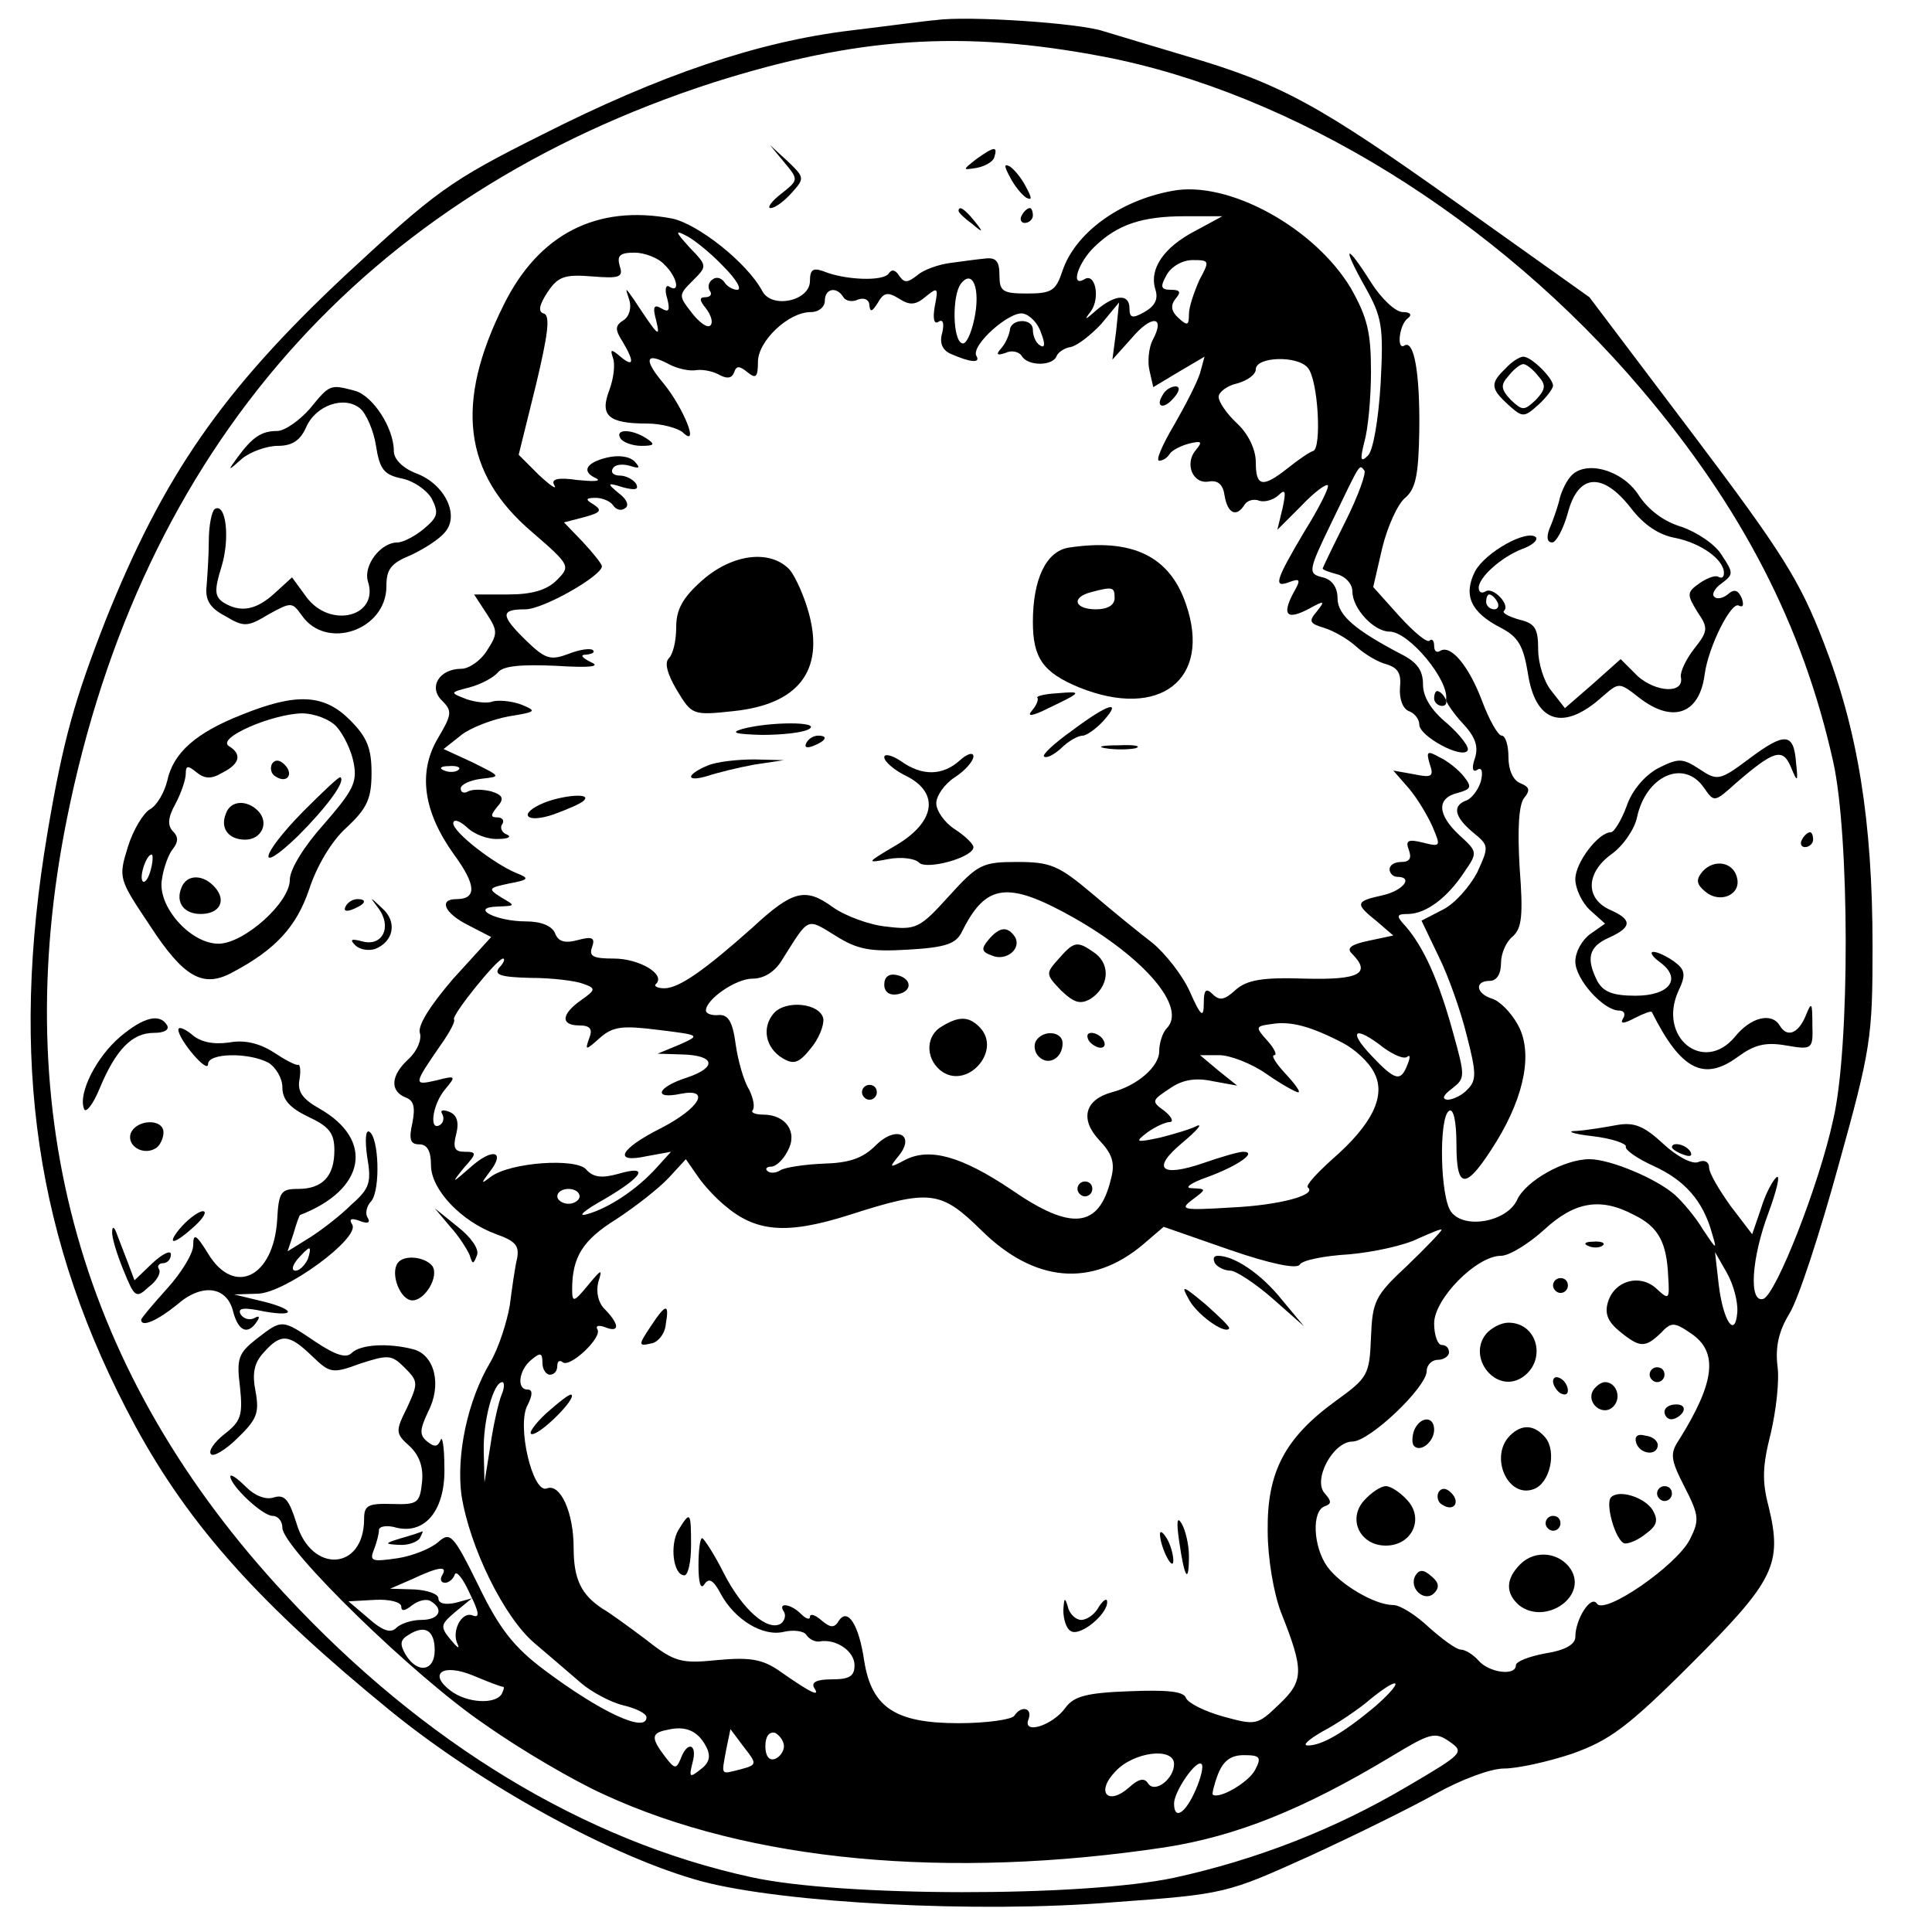 <?xml version="1.0" standalone="no"?>
<!DOCTYPE svg PUBLIC "-//W3C//DTD SVG 20010904//EN"
 "http://www.w3.org/TR/2001/REC-SVG-20010904/DTD/svg10.dtd">
<svg version="1.0" xmlns="http://www.w3.org/2000/svg"
 width="260pt" height="260pt" viewBox="0 0 260 260"
 preserveAspectRatio="xMidYMid meet">
<g transform="translate(0,260) scale(0.1,-0.1)"
fill="#000000" stroke="none">
<path d="M1260 2573 c-14 -1 -65 -8 -115 -14 -125 -15 -257 -60 -415 -140
-126 -63 -143 -76 -267 -191 -164 -154 -243 -268 -321 -463 -41 -105 -57 -160
-78 -285 -52 -307 -16 -551 118 -799 74 -136 169 -241 343 -383 124 -101 301
-198 420 -230 110 -29 370 -43 553 -28 152 11 153 12 264 62 61 28 138 66 170
84 34 19 74 34 92 34 18 0 59 9 92 20 50 18 74 35 161 122 111 111 122 133
103 211 -9 34 -8 55 3 98 7 30 12 71 9 91 -3 26 2 47 16 70 12 19 41 108 66
199 44 158 46 173 46 295 0 170 -20 292 -66 410 -32 83 -56 121 -176 280
l-139 184 -177 126 c-187 133 -237 161 -367 199 -44 13 -93 28 -110 33 -32 11
-183 21 -225 15z m224 -49 c256 -49 530 -218 725 -448 135 -159 217 -317 258
-501 22 -98 23 -384 0 -482 -19 -88 -77 -235 -94 -241 -20 -6 -16 55 7 116 11
30 16 51 11 48 -5 -4 -15 -22 -21 -42 l-12 -35 -29 38 c-15 21 -29 44 -29 52
0 7 -6 11 -15 7 -8 -3 -29 8 -47 25 -26 24 -39 29 -62 25 -16 -3 -40 -7 -55
-8 -14 0 -5 -4 22 -7 26 -3 46 -10 45 -14 -2 -4 15 -16 37 -26 42 -19 67 -47
79 -91 7 -23 6 -22 -12 5 -10 17 -28 38 -38 47 -25 22 -87 48 -115 48 -34 0
-85 -29 -97 -54 -13 -30 -71 -41 -89 -17 -15 19 -17 127 -3 136 6 4 10 -14 10
-45 0 -63 13 -62 54 4 39 64 49 122 28 158 -9 16 -24 31 -34 34 -22 7 -24 24
-3 24 9 0 15 9 15 24 0 13 7 29 16 36 12 11 14 28 9 93 -3 52 -1 84 6 93 9 11
7 15 -5 20 -10 4 -16 18 -16 35 0 16 -4 29 -9 29 -5 0 -17 21 -27 48 -18 47
-42 75 -56 66 -5 -3 -8 0 -8 7 0 7 -3 10 -6 7 -3 -4 -21 11 -41 33 l-35 39 12
52 c7 29 21 60 31 68 14 12 18 30 19 90 1 78 -7 123 -20 115 -11 -7 -7 29 5
37 6 5 2 8 -7 8 -10 0 -29 18 -43 40 -34 54 -40 51 -8 -6 23 -41 25 -53 21
-130 -3 -49 -10 -90 -17 -97 -10 -10 -11 -6 -5 18 5 17 9 59 9 95 0 53 -5 73
-27 112 -49 82 -166 146 -241 131 -71 -13 -130 -57 -147 -107 -9 -27 -14 -31
-48 -31 -33 0 -37 3 -37 25 0 19 -5 24 -20 22 -11 -1 -32 -4 -47 -6 -15 -2
-35 -9 -43 -16 -14 -11 -18 -11 -25 -1 -5 8 -10 9 -14 3 -7 -11 -59 -9 -88 3
-14 5 -18 2 -18 -13 0 -27 -51 -38 -64 -14 -20 38 -87 91 -122 98 -101 19
-179 -21 -226 -116 -66 -132 -55 -227 38 -306 52 -45 52 -46 33 -65 -13 -13
-33 -19 -65 -19 l-46 0 17 -26 c15 -23 15 -27 0 -50 -8 -13 -24 -24 -34 -24
-30 0 -45 -25 -26 -43 14 -14 13 -19 -6 -51 -27 -46 -19 -99 22 -156 30 -41
31 -60 3 -60 -24 0 -16 -19 16 -35 l31 -16 -51 -56 c-31 -36 -48 -63 -45 -73
3 -9 -4 -25 -15 -35 -24 -22 -26 -43 -4 -52 11 -4 13 -13 9 -34 -5 -22 -3 -29
9 -29 11 0 16 -9 16 -28 0 -33 41 -76 88 -93 25 -9 31 -15 28 -32 -3 -12 -7
-41 -10 -64 -4 -23 -15 -57 -26 -76 -31 -52 -46 -125 -39 -179 11 -70 57 -164
98 -199 20 -17 48 -41 63 -54 14 -12 40 -26 57 -30 17 -4 31 -11 31 -16 0 -22
-62 7 -138 64 -40 30 -60 55 -88 113 -34 69 -38 73 -54 59 -10 -9 -35 -19 -55
-22 -34 -5 -38 -4 -32 11 4 10 7 22 7 27 0 5 11 7 24 3 39 -9 66 25 64 83 0
26 -3 42 -5 35 -4 -9 -8 -10 -18 -2 -11 9 -10 16 1 40 19 36 9 76 -19 84 -34
9 -72 7 -84 -5 -7 -7 -21 -3 -48 15 -46 31 -45 31 -80 4 -24 -19 -27 -26 -22
-65 4 -38 1 -46 -21 -63 -14 -11 -22 -23 -18 -27 3 -4 20 6 36 22 26 25 29 34
24 62 -5 25 -2 39 11 53 23 26 34 25 65 -5 24 -23 27 -24 65 -10 37 12 42 12
59 -5 19 -19 19 -21 4 -54 -16 -32 -16 -35 3 -52 13 -12 19 -28 17 -48 -3 -29
-6 -31 -40 -30 -33 1 -38 -2 -38 -20 0 -70 -71 -74 -91 -6 -10 32 -16 39 -30
35 -11 -4 -26 2 -38 14 -12 12 -21 18 -21 14 0 -12 43 -53 57 -53 7 0 13 -7
13 -16 0 -27 178 -201 273 -265 48 -34 120 -76 160 -94 195 -90 463 -115 755
-71 96 15 186 51 304 122 53 32 59 34 79 20 20 -14 18 -16 -57 -60 -98 -58
-204 -99 -314 -123 -122 -26 -449 -26 -570 1 -224 49 -440 180 -625 379 -276
296 -375 647 -295 1045 100 498 400 839 870 991 193 61 334 71 524 35z m124
-235 c-42 -22 -62 -51 -53 -79 4 -13 -1 -22 -15 -30 -16 -9 -20 -8 -20 5 0 20
-19 19 -44 -2 -16 -14 -18 -15 -8 -2 13 18 6 53 -9 43 -19 -11 -8 23 14 44 31
30 64 41 122 41 l50 0 -37 -20z m-634 -48 c17 -17 25 -31 18 -31 -6 0 -14 5
-17 10 -4 6 -11 8 -16 4 -5 -3 -7 -10 -4 -15 4 -5 1 -9 -6 -9 -8 0 -8 -4 1
-15 7 -9 10 -19 6 -23 -4 -4 -15 4 -25 17 -18 23 -18 24 1 43 20 20 20 20 -4
45 -20 22 -20 24 -3 15 11 -6 33 -24 49 -41z m-80 3 c17 -16 22 -39 7 -30 -5
4 -7 -4 -3 -16 4 -16 2 -19 -8 -13 -10 6 -12 2 -7 -16 6 -25 3 -22 -30 28 -12
17 -12 17 -6 -1 3 -10 0 -22 -8 -27 -11 -7 -12 -12 -1 -29 16 -27 15 -35 -3
-20 -13 11 -14 10 -10 -2 3 -8 1 -27 -5 -43 -13 -34 -2 -45 51 -45 19 0 41 -6
48 -12 23 -22 1 33 -26 66 -27 32 -25 43 7 26 11 -6 28 -10 38 -8 9 1 23 -2
31 -7 10 -5 16 -4 19 4 3 9 7 9 18 0 11 -9 14 -7 14 14 0 28 41 67 71 67 11 0
19 7 19 15 0 17 16 20 25 5 3 -5 12 -7 20 -3 9 3 15 -1 15 -8 1 -10 4 -8 11 3
8 14 13 16 29 6 14 -9 22 -9 36 3 16 13 17 12 12 -13 -3 -17 -1 -25 5 -21 6 4
8 -2 5 -15 -4 -13 0 -23 11 -28 27 -12 41 -13 35 -3 -8 14 45 61 63 57 9 -2
20 -13 24 -26 6 -15 5 -21 -1 -17 -6 3 -10 13 -10 21 0 17 -31 15 -31 -1 -1
-5 -5 -16 -11 -23 -8 -9 -7 -11 5 -7 8 4 18 2 22 -4 8 -14 42 -14 47 0 2 5 11
11 19 12 9 2 27 16 41 31 l24 29 -4 -39 -5 -38 26 29 c27 32 46 30 28 -3 -5
-10 -7 -29 -4 -41 l5 -22 35 21 34 20 -6 -22 c-4 -13 -20 -44 -35 -70 -16 -27
-25 -48 -20 -48 5 0 11 4 14 9 3 5 15 11 26 14 17 4 19 3 9 -9 -15 -18 -4 -46
18 -42 12 2 19 -4 21 -19 4 -24 16 -30 27 -12 4 6 13 8 20 5 7 -2 18 1 25 7
10 10 11 6 6 -17 l-7 -29 32 32 c17 18 33 30 36 28 2 -3 -12 -31 -32 -63 -39
-66 -42 -76 -19 -67 14 5 15 3 4 -16 -15 -29 -8 -36 22 -20 20 11 22 11 10 -4
-11 -13 -10 -16 10 -22 13 -4 32 -15 43 -25 11 -10 29 -21 41 -24 16 -5 20
-13 18 -32 -1 -15 4 -28 12 -31 8 -3 14 -11 14 -18 0 -16 58 -47 65 -35 3 4
-10 21 -27 36 -22 18 -33 36 -33 53 0 19 -8 30 -30 41 -61 32 -85 52 -85 75 0
14 -7 25 -20 28 -20 5 -20 8 12 74 40 83 37 78 44 70 3 -3 -8 -34 -25 -68 -17
-34 -31 -63 -31 -64 0 -2 9 -5 20 -8 11 -3 20 -13 20 -23 0 -23 29 -54 50 -54
26 0 81 -66 76 -92 0 -3 10 -18 22 -31 17 -18 22 -31 17 -47 -5 -14 -3 -20 3
-16 6 4 8 -2 5 -15 -3 -11 -12 -23 -19 -26 -20 -7 -17 -22 8 -43 22 -18 22
-19 6 -54 -10 -19 -30 -42 -46 -50 l-29 -15 23 -48 c13 -26 30 -74 38 -107 13
-50 13 -60 1 -72 -7 -8 -20 -14 -27 -14 -8 1 -6 6 6 15 18 14 18 16 1 77 -19
69 -39 113 -63 141 -14 15 -13 17 4 17 24 1 52 22 75 57 18 26 17 27 -7 49
-30 28 -31 50 -2 57 18 5 19 8 8 22 -7 9 -22 21 -33 26 -16 9 -18 8 -13 -9 6
-17 3 -19 -21 -14 l-28 5 21 -24 c11 -13 25 -36 32 -52 11 -26 11 -27 -13 -21
-20 5 -24 3 -19 -10 4 -11 1 -16 -10 -16 -9 0 -16 -4 -16 -10 0 -5 5 -10 10
-10 23 0 8 -19 -20 -25 -36 -8 -37 -11 -7 -35 l22 -19 -33 -7 c-24 -5 -30 -10
-23 -17 27 -27 11 -36 -63 -34 -58 2 -78 -2 -93 -15 -15 -14 -22 -15 -31 -6
-9 9 -12 6 -12 -12 0 -21 -4 -18 -19 16 -10 22 -33 51 -50 65 -17 13 -54 43
-82 67 -44 37 -55 42 -100 42 -47 0 -53 -3 -92 -46 -39 -43 -44 -46 -84 -41
-22 2 -55 14 -72 26 -37 27 -54 23 -108 -27 -64 -57 -99 -82 -119 -82 -9 0
-15 3 -11 6 13 13 -23 34 -57 34 -28 0 -34 3 -29 16 4 12 0 14 -19 9 -18 -5
-27 -2 -31 9 -4 10 -19 16 -39 16 -41 0 -77 19 -38 20 24 1 24 1 5 12 -19 12
-18 13 10 19 27 5 28 7 10 14 -31 13 -85 55 -85 67 0 6 8 4 18 -5 10 -10 29
-17 43 -16 13 0 18 3 11 6 -6 2 -10 9 -6 14 3 5 0 9 -7 9 -9 0 -9 3 0 14 10
11 8 16 -8 21 -12 3 -25 3 -31 0 -5 -3 -10 -2 -10 4 0 5 12 11 28 13 27 3 26
3 -12 22 l-39 18 24 19 c13 10 42 21 64 25 37 6 38 7 16 16 -14 5 -31 6 -38 4
-7 -3 -23 -1 -35 3 -23 9 -23 9 4 16 15 4 32 13 38 20 7 9 31 11 78 9 47 -3
61 -1 47 5 -12 6 -15 10 -6 10 8 1 12 3 9 6 -3 3 -18 1 -33 -5 -24 -9 -31 -7
-56 17 -36 35 -36 43 -2 43 24 0 103 45 103 58 0 3 -12 18 -26 33 l-25 26 27
7 c22 6 25 9 13 17 -12 7 -11 9 3 9 9 0 20 -5 23 -10 4 -6 11 -8 16 -4 6 3 3
12 -8 20 -17 14 -16 15 6 8 16 -4 21 -3 17 5 -4 6 -14 11 -22 11 -8 0 -13 4
-9 10 3 5 13 6 23 3 13 -4 14 -3 6 6 -7 7 -22 9 -38 5 -28 -7 -34 -19 -13 -28
6 -4 -5 -4 -26 -2 -27 4 -36 1 -31 -7 4 -7 -6 0 -21 14 l-27 27 23 93 c16 67
20 94 11 97 -8 2 -7 11 5 29 14 21 23 24 60 21 37 -3 42 -1 37 14 -4 14 0 18
20 18 13 0 32 -7 40 -16z m720 -21 c-7 -16 -14 -36 -14 -46 0 -15 -2 -16 -14
-5 -10 9 -11 17 -4 26 8 9 6 12 -6 12 -14 0 -15 4 -6 20 6 11 21 20 35 20 23
0 23 -1 9 -27z m-303 -53 c-4 -19 -11 -34 -16 -32 -13 3 -14 64 -2 80 16 21
27 -7 18 -48z m449 -65 c14 -16 19 -109 7 -112 -4 -1 -19 -11 -34 -23 -34 -27
-43 -25 -43 8 0 17 -10 38 -25 52 -14 13 -25 29 -25 36 0 6 11 15 25 18 14 4
25 12 25 19 0 17 56 19 70 2z m-1143 -541 c-3 -3 -12 -4 -19 -1 -8 3 -5 6 6 6
11 1 17 -2 13 -5z m828 -199 c95 -54 153 -121 125 -149 -5 -5 -10 -19 -10 -31
0 -20 -29 -46 -64 -55 -36 -10 -43 -36 -17 -64 18 -19 22 -31 16 -53 -16 -66
-53 -70 -134 -14 -67 45 -110 57 -143 40 -21 -11 -22 -11 -9 5 24 29 -3 42
-30 15 -18 -18 -36 -24 -71 -25 -25 -1 -52 -5 -58 -9 -6 -4 -14 -4 -17 -1 -4
3 -1 6 5 6 6 0 16 9 22 21 14 25 -2 49 -33 49 -11 0 -17 3 -14 6 3 4 1 16 -5
28 -7 11 -15 39 -18 61 -4 30 -10 40 -23 39 -9 -1 -17 2 -17 6 0 15 40 43 63
43 15 0 30 9 40 26 36 57 32 56 71 32 30 -19 47 -22 98 -19 52 3 65 8 73 25
32 64 61 68 150 18z m-773 -67 c-8 -10 2 -13 42 -14 29 0 61 -4 71 -8 17 -6
17 -8 -3 -22 -27 -19 -28 -34 -2 -34 14 0 18 -5 13 -17 -6 -17 -5 -17 14 0 18
16 31 17 79 11 57 -7 57 -7 28 -20 l-29 -12 32 -1 c45 -1 49 -17 8 -31 -41
-13 -47 -30 -9 -22 41 8 26 -19 -26 -46 -56 -28 -66 -48 -20 -38 l33 6 -19
-21 c-27 -30 -65 -55 -94 -63 -14 -4 -4 5 23 20 53 31 62 47 18 34 -22 -6 -33
-4 -42 6 -13 16 -103 10 -129 -10 -13 -10 -13 -9 -1 7 22 28 4 33 -26 6 -25
-22 -26 -22 -9 -1 18 20 18 22 1 22 -13 0 -16 5 -11 24 4 16 1 26 -10 30 -8 3
-12 2 -9 -3 3 -5 2 -12 -3 -15 -15 -9 -10 28 7 48 15 18 15 19 -12 12 -31 -7
-31 -6 7 49 12 17 19 31 17 33 -4 5 58 82 66 82 3 0 1 -6 -5 -12z m1136 -102
c15 -8 34 -25 41 -39 17 -31 -2 -70 -56 -117 -21 -19 -36 -35 -33 -38 13 -10
-38 -24 -103 -27 -65 -4 -70 -3 -53 10 20 15 20 15 0 16 -11 0 -2 7 21 15 41
15 68 34 48 34 -6 0 -30 -7 -53 -15 -58 -20 -71 -8 -29 27 19 16 28 26 20 23
-7 -4 -30 -11 -50 -16 -33 -7 -34 -6 -17 7 11 8 25 14 30 14 6 0 3 7 -7 15
-18 13 -17 14 7 30 17 12 35 15 58 10 l33 -6 -25 20 -25 21 26 0 c14 0 43 -11
63 -25 20 -14 40 -25 43 -25 4 0 -4 11 -17 25 -13 14 -20 25 -15 25 4 0 0 9
-9 19 -17 19 -17 20 6 23 25 4 52 -3 96 -26z m54 -6 c14 -10 28 -16 32 -12 4
3 4 -1 0 -11 -9 -23 -16 -22 -49 13 -32 34 -21 40 17 10z m-887 -212 c42 -36
83 -40 168 -13 109 35 123 33 178 -21 71 -70 148 -77 217 -19 l28 24 89 -31
c55 -19 90 -26 94 -20 3 6 33 12 67 14 33 3 74 12 92 21 18 8 32 14 32 12 0
-2 -21 -24 -46 -48 -44 -41 -47 -48 -49 -97 -2 -50 -4 -54 -47 -85 -69 -50
-93 -96 -92 -175 0 -37 8 -84 18 -110 31 -78 31 -92 -3 -124 -29 -28 -31 -28
-75 -16 -25 7 -47 18 -50 25 -3 9 -26 11 -76 9 -58 -2 -75 -7 -86 -22 -17 -24
-58 -37 -50 -16 6 15 -9 20 -19 5 -3 -5 -37 -10 -75 -10 -85 0 -117 21 -127
84 -7 48 -22 72 -34 54 -6 -10 -11 -10 -23 0 -9 8 -16 10 -16 5 0 -4 -5 -3
-12 4 -14 14 -32 16 -23 3 3 -5 1 -12 -4 -16 -18 -11 -52 19 -77 68 -13 26
-27 47 -29 47 -3 0 -5 -17 -5 -37 0 -23 3 -33 8 -25 6 9 12 6 22 -13 19 -35
57 -58 85 -51 13 3 27 1 30 -4 4 -6 12 -10 18 -9 22 4 47 -13 47 -32 0 -15 -7
-19 -31 -19 -20 0 -28 -4 -23 -12 8 -12 -4 -7 -48 24 -22 15 -39 18 -82 14
-49 -5 -58 -3 -96 27 -24 18 -50 37 -59 42 -29 19 -39 40 -39 82 0 48 -18 87
-36 80 -19 -8 -41 85 -26 112 7 14 7 21 0 21 -15 0 -12 26 5 40 12 10 15 10
15 -4 0 -9 5 -16 10 -16 6 0 10 5 10 12 0 6 3 8 7 5 9 -9 54 33 47 44 -3 5 2
6 10 3 20 -8 20 3 1 23 -10 9 -13 24 -10 37 6 19 5 19 -14 -4 -19 -23 -21 -23
-21 -5 0 43 14 66 59 94 26 17 58 42 71 56 l23 25 16 -23 c8 -12 25 -30 36
-39z m-195 12 c0 -5 -7 -10 -15 -10 -8 0 -15 5 -15 10 0 6 7 10 15 10 8 0 15
-4 15 -10z m1419 -25 c33 -16 44 -37 46 -83 2 -31 1 -32 -16 -16 -22 20 -56
11 -65 -18 -5 -16 0 -27 16 -40 27 -22 34 -22 55 -2 14 15 18 15 40 0 38 -25
33 -66 -15 -143 -13 -19 -12 -27 7 -64 20 -39 20 -45 7 -71 -18 -35 -115 -102
-125 -86 -8 12 -29 -21 -29 -45 0 -10 -14 -18 -40 -22 -22 -4 -40 -11 -40 -16
0 -15 -36 -10 -50 6 -7 8 -18 15 -24 15 -6 0 -25 14 -43 30 -18 17 -39 30 -48
30 -25 0 -72 28 -89 52 -19 27 -21 75 -3 81 9 3 9 7 0 17 -17 18 11 70 37 70
23 0 100 73 100 95 0 8 7 15 15 15 8 0 15 5 15 10 0 6 -4 10 -10 10 -5 0 -10
13 -10 29 0 33 57 91 90 91 11 0 37 16 58 35 41 38 76 44 121 20z m139 -131
c-3 -36 -19 -12 -25 37 l-5 44 16 -28 c9 -16 15 -39 14 -53z m-1663 -111 c-4
-10 -11 -40 -15 -68 l-8 -50 -1 42 c-1 41 13 93 25 93 3 0 3 -8 -1 -17z m-80
-243 c-3 -5 -2 -10 4 -10 5 0 11 5 13 11 2 6 11 -5 20 -25 13 -26 14 -34 4
-30 -15 6 -29 -22 -20 -39 3 -7 -1 -4 -10 7 -14 17 -13 20 7 37 l22 18 -22 -6
c-14 -3 -23 -1 -23 6 0 6 -15 11 -32 12 l-33 1 30 13 c36 17 48 18 40 5z m-55
-42 c0 -7 5 -6 15 2 8 6 19 9 25 5 18 -11 11 -25 -13 -25 -13 0 -28 -5 -34
-11 -7 -7 -18 -4 -37 13 l-27 23 36 2 c19 1 35 -3 35 -9z m45 -59 c0 -28 -23
-32 -39 -6 -8 14 -8 20 4 27 22 14 35 6 35 -21z m92 -49 c2 0 1 -4 -2 -10 -9
-14 -47 -12 -69 5 -30 23 -10 37 31 20 19 -8 37 -15 40 -15z m1173 -27 c-42
-35 -71 -52 -90 -52 -8 0 1 8 20 19 19 10 49 30 65 44 41 33 45 24 5 -11z
m-900 -53 c7 -13 5 -22 -7 -31 -15 -12 -16 -11 -11 9 7 25 -7 30 -16 5 -6 -14
-8 -14 -21 3 -19 25 -19 32 3 36 24 6 41 -1 52 -22z m47 -31 c-28 -7 -26 -9
-20 25 l6 29 18 -24 c18 -23 18 -24 -4 -30z m58 31 c0 -7 -6 -15 -12 -17 -8
-3 -13 4 -13 17 0 13 5 20 13 18 6 -3 12 -11 12 -18z m525 -24 c0 -20 -26 -40
-35 -26 -5 8 -13 6 -25 -5 -29 -26 -46 -7 -19 21 25 27 79 33 79 10z m109 -8
c-9 -17 -49 -40 -57 -33 -1 1 2 14 7 27 7 18 17 26 35 26 22 0 24 -3 15 -20z
m-80 -27 c-14 -32 -29 -41 -29 -18 0 16 30 60 37 53 3 -3 -1 -19 -8 -35z"/>
<path d="M1055 2382 c20 -24 20 -24 -4 -43 -13 -10 -19 -19 -14 -19 6 0 18 9
28 20 18 20 18 21 -5 43 l-24 22 19 -23z"/>
<path d="M1314 2386 c-19 -15 -19 -15 0 -12 11 2 22 8 24 14 5 16 0 15 -24 -2z"/>
<path d="M1359 2362 c6 -12 16 -24 22 -28 8 -4 8 -1 0 14 -6 12 -16 24 -22 28
-8 4 -8 1 0 -14z"/>
<path d="M1290 2316 c0 -2 8 -10 18 -17 15 -13 16 -12 3 4 -13 16 -21 21 -21
13z"/>
<path d="M1375 2310 c-3 -5 -1 -10 4 -10 6 0 11 5 11 10 0 6 -2 10 -4 10 -3 0
-8 -4 -11 -10z"/>
<path d="M2026 2104 c-21 -20 -20 -27 4 -49 19 -17 21 -17 40 0 11 10 20 22
20 26 0 10 -29 39 -40 39 -5 0 -16 -7 -24 -16z m44 -10 c11 -12 10 -18 -3 -32
-16 -15 -18 -15 -34 0 -13 14 -14 20 -3 32 7 9 16 16 20 16 4 0 13 -7 20 -16z"/>
<path d="M417 2050 c-14 -16 -34 -30 -44 -30 -21 0 -33 -8 -53 -35 -14 -19
-14 -20 6 -2 11 9 33 17 48 17 19 0 30 7 38 25 13 30 52 43 73 25 8 -7 18 -30
21 -50 5 -32 11 -39 35 -44 15 -3 33 -15 40 -27 10 -20 8 -25 -11 -41 -12 -10
-28 -18 -35 -18 -23 0 -46 -31 -40 -52 16 -48 -51 -65 -83 -21 l-19 26 -23
-21 c-25 -23 -46 -27 -69 -13 -12 8 -13 16 -3 48 12 39 6 87 -9 78 -4 -3 -8
-22 -8 -43 0 -20 -2 -48 -3 -61 -2 -18 4 -29 25 -40 25 -15 30 -15 58 2 31 17
32 17 45 -1 33 -48 114 -20 114 39 0 23 6 31 33 42 17 8 38 21 46 31 20 23 -1
65 -39 79 -18 7 -30 19 -30 30 0 31 -28 74 -52 81 -34 9 -34 9 -61 -24z"/>
<path d="M2113 1958 c-6 -7 -13 -22 -15 -33 -3 -11 -9 -28 -13 -37 -4 -11 -3
-18 4 -18 5 0 15 18 21 40 14 53 47 55 85 6 17 -22 37 -36 60 -40 34 -7 65
-29 65 -47 0 -6 -3 -8 -8 -5 -4 2 -15 -2 -25 -9 -17 -12 -17 -15 -3 -38 15
-22 15 -26 -4 -50 -11 -14 -19 -31 -18 -38 5 -23 -33 -21 -58 1 l-23 23 -37
-33 -38 -33 -18 23 c-10 12 -18 37 -18 56 0 28 -4 35 -25 40 -14 4 -24 9 -21
12 9 8 -15 33 -25 26 -5 -3 -9 -1 -9 5 0 14 30 41 58 52 14 5 22 12 19 16 -12
11 -68 -20 -82 -46 -16 -32 -6 -55 35 -76 23 -12 30 -24 36 -60 10 -68 48 -80
101 -32 22 19 22 19 49 -2 45 -35 81 -22 88 31 5 38 36 99 46 93 6 -3 7 1 4
10 -5 11 -10 13 -19 5 -6 -5 -15 -7 -18 -3 -4 3 1 12 10 18 16 12 16 14 0 38
-9 15 -34 31 -54 38 -24 7 -45 23 -58 43 -22 34 -73 48 -92 24z m-98 -168 c3
-5 1 -10 -4 -10 -6 0 -11 5 -11 10 0 6 2 10 4 10 3 0 8 -4 11 -10z"/>
<path d="M325 1638 c-61 -24 -92 -51 -100 -89 -4 -16 -14 -33 -23 -38 -9 -5
-23 -28 -30 -51 -13 -42 -12 -43 30 -106 45 -69 71 -84 110 -63 59 31 87 62
104 112 10 31 30 65 50 83 28 26 34 39 34 74 0 33 -6 48 -29 71 -35 35 -72 37
-146 7z m128 -16 c9 -10 20 -32 23 -49 5 -26 -1 -37 -40 -82 -27 -30 -46 -61
-46 -75 0 -31 -62 -86 -96 -86 -38 0 -83 51 -76 87 2 15 9 34 15 41 7 9 7 16
0 23 -8 8 -7 19 3 37 8 15 14 33 14 41 0 11 3 11 14 2 11 -9 20 -10 35 -1 24
12 27 25 9 36 -17 11 58 43 98 44 17 0 38 -8 47 -18z m-250 -192 c-3 -12 -8
-19 -11 -16 -5 6 5 36 12 36 2 0 2 -9 -1 -20z"/>
<path d="M366 1572 c-3 -6 -1 -14 5 -17 15 -10 25 3 12 16 -7 7 -13 7 -17 1z"/>
<path d="M408 1508 c-58 -59 -64 -88 -7 -33 38 38 65 74 57 79 -2 1 -24 -20
-50 -46z"/>
<path d="M304 1505 c-8 -19 3 -35 26 -35 22 0 33 23 17 39 -15 15 -37 14 -43
-4z"/>
<path d="M244 1405 c-8 -20 4 -35 26 -35 25 0 35 17 20 35 -16 19 -39 19 -46
0z"/>
<path d="M2354 1579 c-40 -30 -43 -30 -67 -14 -23 15 -28 15 -56 1 -18 -10
-35 -30 -42 -51 -7 -19 -17 -35 -21 -35 -17 0 -48 -41 -48 -63 0 -13 9 -32 20
-42 l20 -18 -20 -14 c-11 -8 -20 -24 -20 -37 0 -24 38 -66 59 -66 7 0 9 -5 5
-11 -4 -7 1 -7 16 1 12 6 22 10 23 8 39 -78 70 -94 116 -60 22 16 37 20 65 15
35 -6 36 -5 35 28 0 30 -1 32 -9 12 -10 -24 -25 -30 -35 -13 -11 18 -39 11
-60 -15 -42 -51 -105 -1 -76 62 10 21 9 28 -6 39 -10 7 -22 13 -28 13 -5 0 -2
-6 9 -14 30 -22 13 -45 -33 -45 -30 0 -43 5 -51 19 -16 31 -12 47 15 59 31 14
32 24 3 37 -35 15 -34 50 0 75 17 12 32 35 35 50 12 56 63 79 90 40 14 -20 14
-20 43 6 51 44 63 48 74 22 9 -22 10 -21 7 6 -3 40 -15 41 -63 5z"/>
<path d="M2425 1470 c-3 -5 -1 -10 4 -10 6 0 11 5 11 10 0 6 -2 10 -4 10 -3 0
-8 -4 -11 -10z"/>
<path d="M2291 1427 c-9 -11 -8 -17 4 -27 19 -16 47 -5 43 17 -4 23 -31 28
-47 10z"/>
<path d="M465 1380 c-3 -6 1 -7 9 -4 18 7 21 14 7 14 -6 0 -13 -4 -16 -10z"/>
<path d="M509 1378 c19 -25 6 -52 -21 -45 -15 4 -18 3 -10 -5 6 -6 18 -8 27
-5 25 10 30 37 9 55 -17 16 -17 16 -5 0z"/>
<path d="M162 1205 c-32 -27 -57 -76 -49 -97 2 -7 12 5 21 27 22 53 44 75 73
75 14 0 21 4 18 10 -10 17 -32 11 -63 -15z"/>
<path d="M240 1214 c1 -14 40 -60 40 -46 0 15 54 16 81 2 10 -6 19 -21 19 -33
0 -17 10 -28 35 -40 28 -13 35 -22 35 -45 0 -35 -16 -52 -49 -52 -23 0 -26 -4
-28 -42 -5 -77 -58 -103 -93 -45 -16 26 -20 28 -20 11 0 -11 -16 -37 -35 -58
-19 -21 -35 -40 -35 -42 0 -11 22 -1 48 20 34 30 68 25 76 -10 7 -26 20 -31
32 -12 4 6 3 8 -4 4 -6 -3 -14 -1 -18 5 -5 9 4 10 32 4 46 -8 40 4 -8 15 l-33
8 32 1 c37 1 138 75 127 93 -5 8 -1 9 10 5 10 -4 15 -3 11 4 -4 5 -2 16 5 23
12 16 10 85 -3 93 -5 3 -6 -11 -3 -33 6 -35 4 -43 -21 -65 -15 -15 -41 -35
-57 -45 l-29 -18 8 24 c4 14 8 25 9 25 88 34 100 101 26 143 -23 13 -30 23
-27 39 2 12 1 21 -2 20 -3 -1 -18 7 -33 17 -19 12 -39 17 -60 13 -22 -3 -39 1
-50 11 -10 8 -18 11 -18 6z m174 -309 c-4 -8 -11 -15 -16 -15 -6 0 -5 6 2 15
7 8 14 15 16 15 2 0 1 -7 -2 -15z"/>
<path d="M176 1075 c-6 -17 17 -31 34 -20 5 3 10 13 10 21 0 19 -36 18 -44 -1z"/>
<path d="M2250 1056 c0 -2 7 -7 16 -10 8 -3 12 -2 9 4 -6 10 -25 14 -25 6z"/>
<path d="M245 950 c-10 -11 -15 -20 -11 -20 4 0 16 9 28 20 12 11 17 20 11 20
-5 0 -18 -9 -28 -20z"/>
<path d="M606 949 c12 -13 23 -31 26 -38 4 -13 5 -13 10 0 3 8 -8 24 -26 38
l-31 25 21 -25z"/>
<path d="M151 943 c-1 -7 6 -30 15 -52 15 -37 17 -39 34 -23 11 8 17 19 14 24
-3 4 0 8 5 8 6 0 11 5 11 12 0 6 -11 1 -25 -12 l-24 -23 -9 24 c-5 13 -12 31
-15 39 -3 9 -6 10 -6 3z"/>
<path d="M535 900 c-10 -15 4 -50 20 -50 17 0 36 32 27 46 -10 13 -39 16 -47
4z"/>
<path d="M540 530 c-23 -7 -23 -8 -3 -9 12 -1 25 4 28 9 3 6 5 10 3 9 -2 -1
-14 -5 -28 -9z"/>
<path d="M1565 2069 c-11 -17 1 -21 15 -4 8 9 8 15 2 15 -6 0 -14 -5 -17 -11z"/>
<path d="M835 2010 c3 -5 16 -10 28 -10 18 0 19 2 7 10 -20 13 -43 13 -35 0z"/>
<path d="M1438 1863 c-30 -5 -48 -42 -48 -100 0 -49 14 -68 62 -88 109 -44
179 11 144 112 -22 65 -73 89 -158 76z m62 -68 c0 -9 -9 -15 -25 -15 -29 0
-34 16 -7 23 30 8 32 7 32 -8z"/>
<path d="M945 1819 c-26 -23 -35 -39 -35 -63 0 -18 -4 -36 -10 -42 -6 -6 -2
-21 11 -43 20 -33 21 -34 76 -28 87 9 122 54 102 130 -6 23 -18 50 -26 60 -26
28 -77 22 -118 -14z"/>
<path d="M1396 1661 c2 -2 -1 -10 -7 -17 -8 -9 0 -8 22 3 46 22 46 23 11 20
-17 -1 -28 -4 -26 -6z"/>
<path d="M1930 1660 c0 -5 5 -10 11 -10 5 0 7 5 4 10 -3 6 -8 10 -11 10 -2 0
-4 -4 -4 -10z"/>
<path d="M1443 1617 c-24 -17 -41 -33 -38 -35 3 -3 13 2 23 11 10 10 23 17 29
17 5 0 18 9 28 20 26 29 6 23 -42 -13z"/>
<path d="M999 1619 c-17 -5 -9 -7 26 -8 28 0 56 3 64 8 16 10 -53 10 -90 0z"/>
<path d="M1085 1600 c-3 -6 1 -7 9 -4 18 7 21 14 7 14 -6 0 -13 -4 -16 -10z"/>
<path d="M1488 1593 c12 -2 30 -2 40 0 9 3 -1 5 -23 4 -22 0 -30 -2 -17 -4z"/>
<path d="M1190 1581 c0 -6 14 -18 31 -26 44 -23 37 -62 -16 -93 -39 -23 -40
-24 -9 -18 17 3 35 1 41 -5 10 -10 73 7 73 21 0 4 -11 15 -25 24 -14 9 -25 25
-25 35 0 10 11 26 25 35 14 9 25 22 25 28 0 6 -8 4 -18 -5 -23 -21 -51 -22
-80 -1 -12 8 -22 10 -22 5z"/>
<path d="M953 1570 c-13 -5 -23 -12 -23 -15 0 -4 10 -3 23 1 12 4 40 11 62 15
l40 6 -40 1 c-22 0 -50 -3 -62 -8z"/>
<path d="M733 1520 c-37 -15 -26 -29 12 -16 19 7 38 15 41 19 10 10 -27 7 -53
-3z"/>
<path d="M1330 1335 c-10 -12 -9 -16 5 -21 19 -8 40 9 31 25 -10 15 -21 14
-36 -4z"/>
<path d="M1425 1310 c-18 -20 -18 -21 3 -43 18 -17 26 -19 40 -11 24 16 27 45
6 61 -24 17 -28 17 -49 -7z"/>
<path d="M1190 1275 c0 -10 7 -15 18 -13 21 4 19 22 -2 26 -10 2 -16 -3 -16
-13z"/>
<path d="M1041 1236 c-16 -19 -11 -46 12 -60 15 -9 22 -7 38 13 11 13 18 31
17 40 -4 21 -51 26 -67 7z"/>
<path d="M1268 1219 c-22 -12 -23 -42 -3 -59 35 -29 85 26 53 58 -14 14 -27
15 -50 1z"/>
<path d="M1394 1199 c-3 -6 -2 -15 4 -21 13 -13 32 -2 32 18 0 16 -26 19 -36
3z"/>
<path d="M1465 1200 c3 -5 11 -10 16 -10 6 0 7 5 4 10 -3 6 -11 10 -16 10 -6
0 -7 -4 -4 -10z"/>
<path d="M1160 1130 c0 -5 5 -10 10 -10 6 0 10 5 10 10 0 6 -4 10 -10 10 -5 0
-10 -4 -10 -10z"/>
<path d="M1450 1000 c0 -5 5 -10 10 -10 6 0 10 5 10 10 0 6 -4 10 -10 10 -5 0
-10 -4 -10 -10z"/>
<path d="M1635 900 c3 -5 13 -10 21 -10 7 0 33 -17 56 -37 l43 -38 -30 36
c-28 35 -64 59 -86 59 -6 0 -7 -4 -4 -10z"/>
<path d="M1599 853 c10 -21 49 -49 55 -41 2 2 -13 16 -32 33 -30 25 -33 26
-23 8z"/>
<path d="M875 814 c-16 -24 -16 -26 1 -22 9 1 19 13 20 26 5 29 0 28 -21 -4z"/>
<path d="M735 698 c-16 -15 -25 -28 -19 -28 12 0 60 48 53 53 -2 2 -17 -10
-34 -25z"/>
<path d="M913 541 c-12 -20 -7 -61 8 -61 5 0 9 18 9 40 0 46 -1 47 -17 21z"/>
<path d="M1587 525 c7 -49 13 -58 13 -19 0 16 -5 36 -10 44 -6 10 -7 2 -3 -25z"/>
<path d="M1561 535 c1 -19 18 -51 18 -35 0 8 -4 22 -9 30 -5 8 -9 11 -9 5z"/>
<path d="M1431 433 c0 -12 4 -25 10 -28 12 -8 49 22 49 39 0 6 -5 3 -11 -6 -5
-10 -16 -18 -24 -18 -7 0 -16 8 -18 18 -4 13 -5 12 -6 -5z"/>
<path d="M2138 923 c7 -3 16 -2 19 1 4 3 -2 6 -13 5 -11 0 -14 -3 -6 -6z"/>
<path d="M2090 870 c0 -5 5 -10 10 -10 6 0 10 5 10 10 0 6 -4 10 -10 10 -5 0
-10 -4 -10 -10z"/>
<path d="M2000 805 c-26 -32 13 -81 48 -59 34 22 22 74 -18 74 -10 0 -23 -7
-30 -15z"/>
<path d="M2220 750 c0 -5 5 -10 10 -10 6 0 10 5 10 10 0 6 -4 10 -10 10 -5 0
-10 -4 -10 -10z"/>
<path d="M2090 741 c0 -5 5 -13 10 -16 6 -3 10 -2 10 4 0 5 -4 13 -10 16 -5 3
-10 2 -10 -4z"/>
<path d="M2144 729 c-10 -17 13 -36 27 -22 12 12 4 33 -11 33 -5 0 -12 -5 -16
-11z"/>
<path d="M2240 700 c0 -5 4 -10 9 -10 6 0 13 5 16 10 3 6 -1 10 -9 10 -9 0
-16 -4 -16 -10z"/>
<path d="M1903 675 c-3 -9 -3 -18 0 -21 9 -9 27 6 27 22 0 19 -19 18 -27 -1z"/>
<path d="M2032 668 c-28 -28 -3 -85 32 -72 22 8 31 50 16 69 -15 18 -32 19
-48 3z"/>
<path d="M2202 658 c5 -15 28 -18 29 -3 0 6 -7 12 -17 13 -10 3 -15 -1 -12
-10z"/>
<path d="M1836 581 c-23 -25 -6 -61 29 -61 35 0 52 36 29 61 -9 10 -22 19 -29
19 -7 0 -20 -9 -29 -19z"/>
<path d="M1936 592 c-3 -6 -1 -14 5 -17 15 -10 25 3 12 16 -7 7 -13 7 -17 1z"/>
<path d="M2230 590 c0 -5 5 -10 10 -10 6 0 10 5 10 10 0 6 -4 10 -10 10 -5 0
-10 -4 -10 -10z"/>
<path d="M2168 585 c-8 -9 6 -58 18 -62 5 -1 18 4 29 13 15 11 17 18 9 32 -11
17 -45 28 -56 17z"/>
<path d="M2080 550 c0 -5 5 -10 10 -10 6 0 10 5 10 10 0 6 -4 10 -10 10 -5 0
-10 -4 -10 -10z"/>
<path d="M2046 495 c-20 -20 -20 -39 -2 -55 35 -28 93 11 70 48 -15 23 -48 27
-68 7z"/>
<path d="M1905 480 c-10 -17 12 -37 25 -24 8 8 6 15 -4 23 -10 9 -16 9 -21 1z"/>
</g>
</svg>
